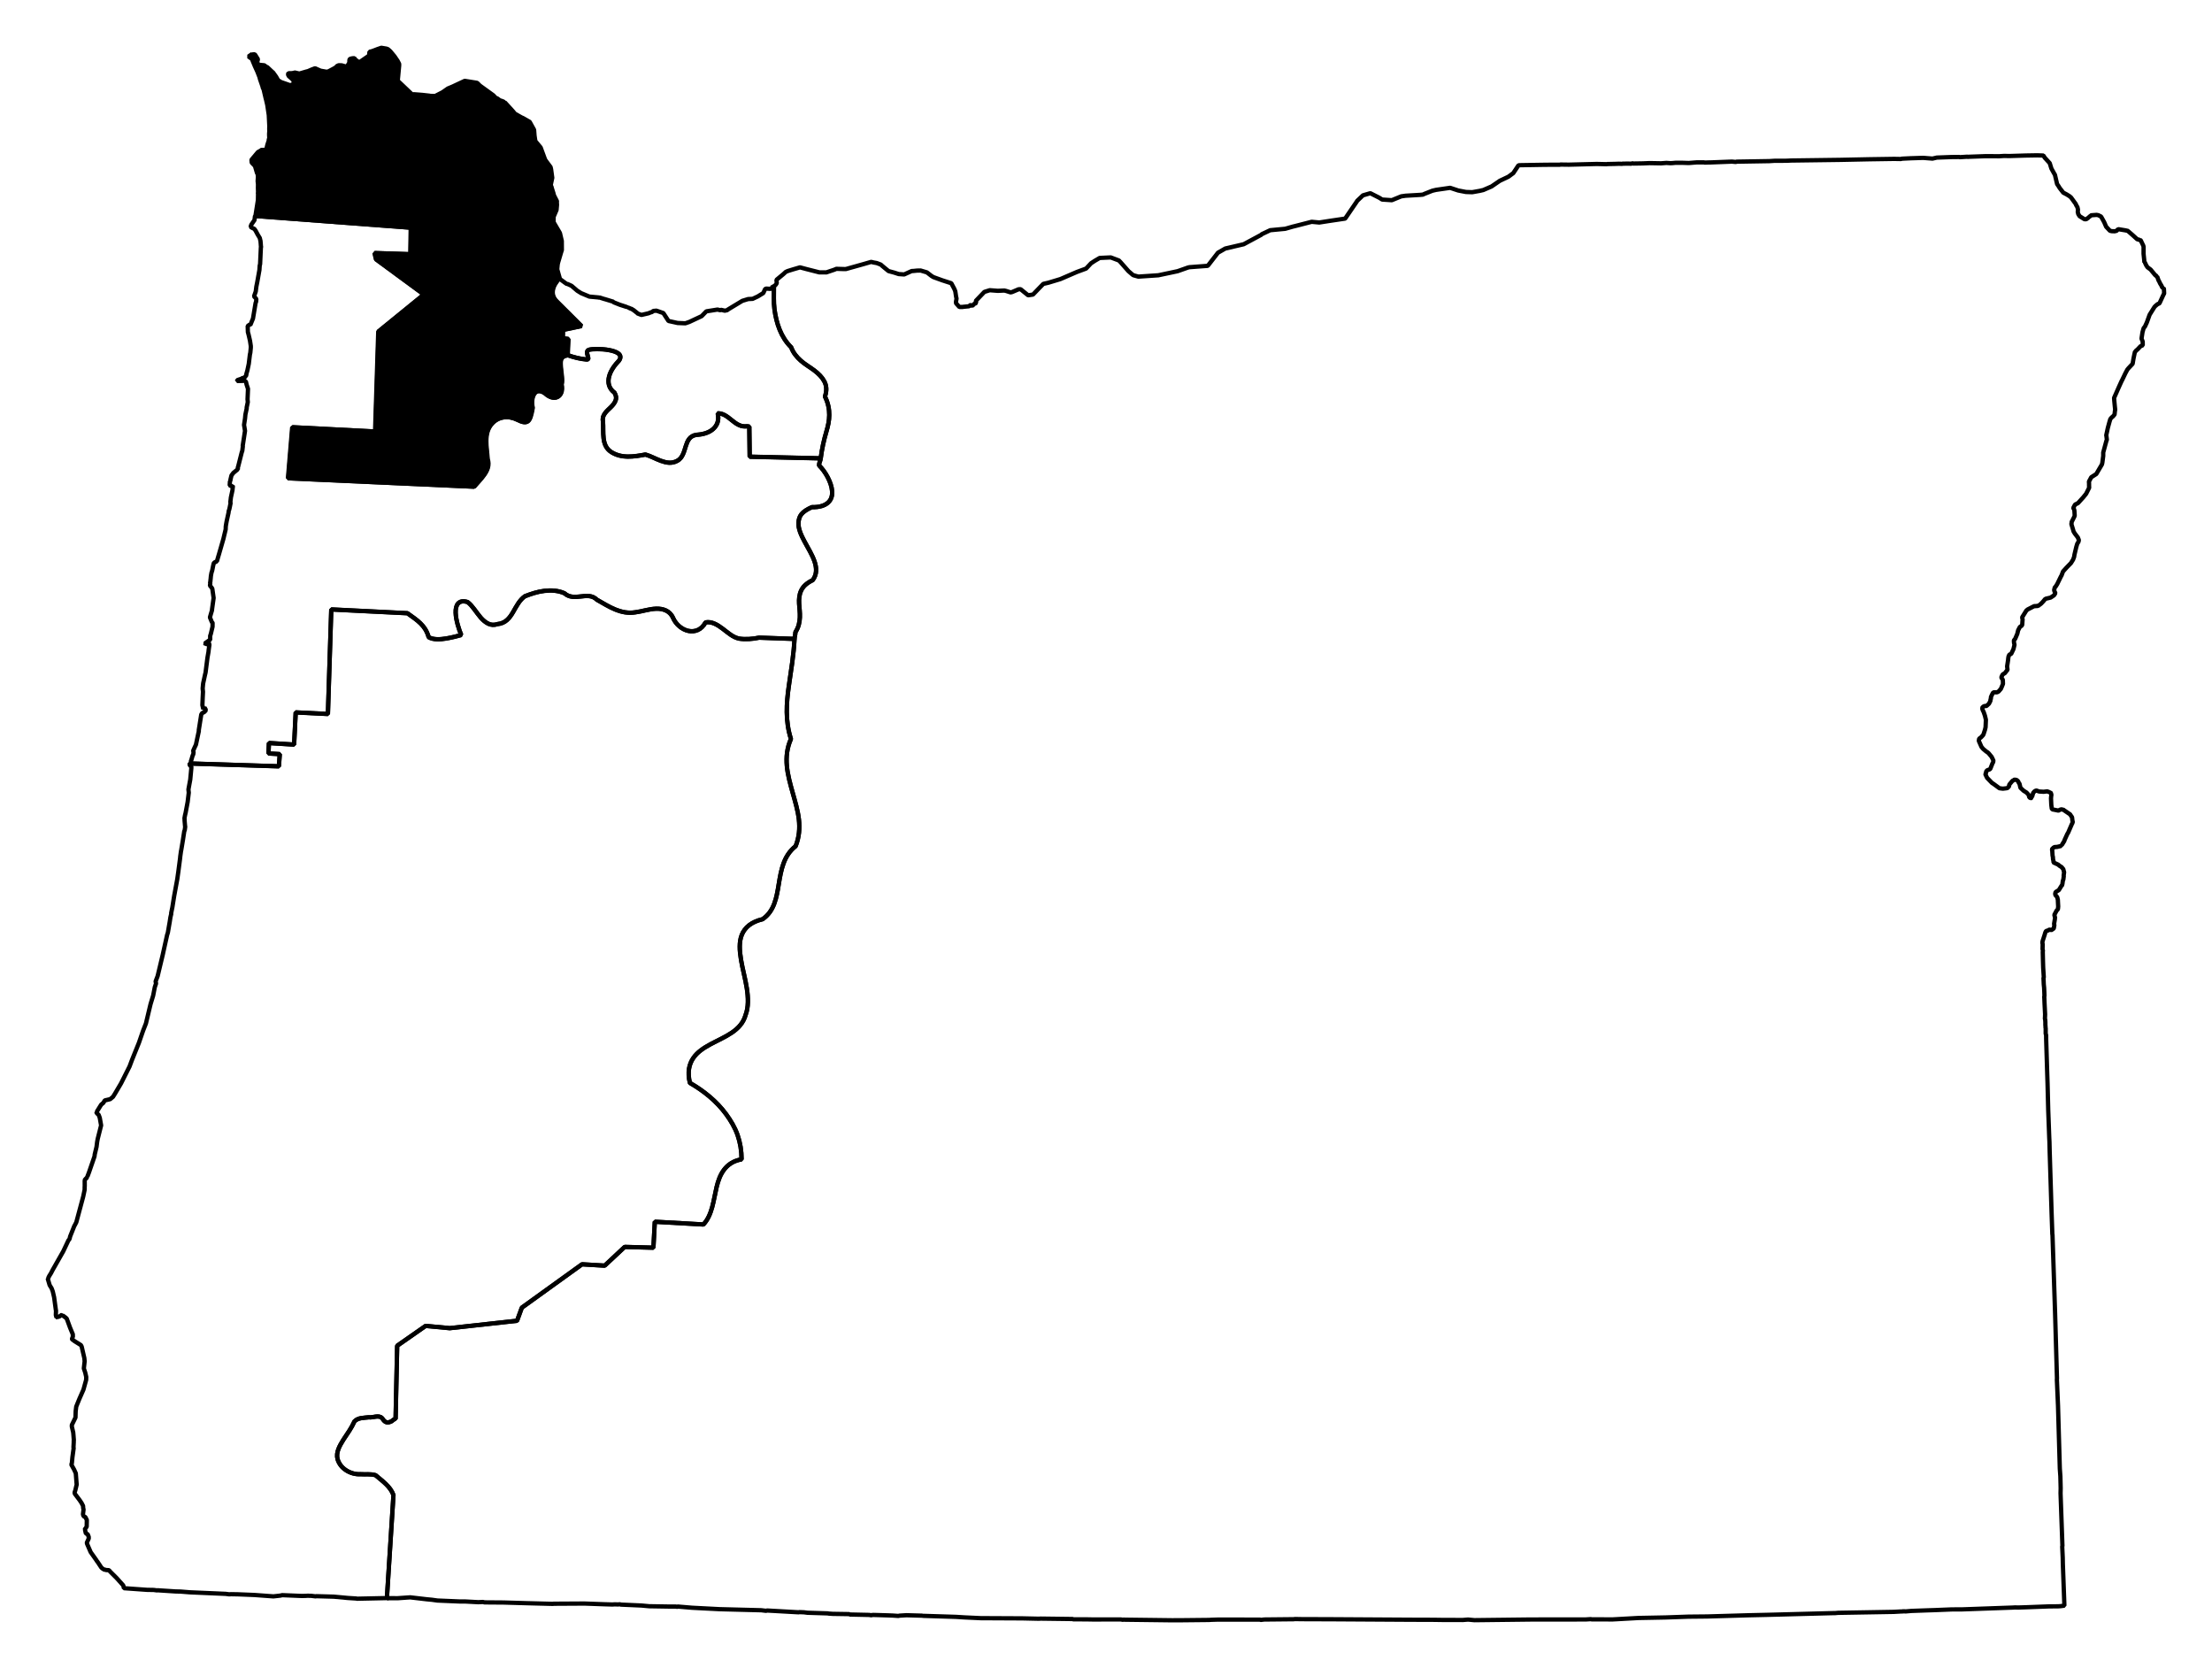 <?xml version="1.0" encoding="UTF-8" standalone="no"?>
<!-- Created with Inkscape (http://www.inkscape.org/) -->

<svg
   xmlns:dc="http://purl.org/dc/elements/1.1/"
   xmlns:cc="http://creativecommons.org/ns#"
   xmlns:rdf="http://www.w3.org/1999/02/22-rdf-syntax-ns#"
   xmlns:svg="http://www.w3.org/2000/svg"
   xmlns="http://www.w3.org/2000/svg"
   xmlns:sodipodi="http://sodipodi.sourceforge.net/DTD/sodipodi-0.dtd"
   xmlns:inkscape="http://www.inkscape.org/namespaces/inkscape"
   width="48.45mm"
   height="36.531mm"
   viewBox="0 0 171.675 129.441"
   id="svg12983"
   version="1.1"
   inkscape:version="0.91 r"
   sodipodi:docname="1.svg">
  <defs
     id="defs12985" />
  <sodipodi:namedview
     id="base"
     pagecolor="#ffffff"
     bordercolor="#666666"
     borderopacity="1.0"
     inkscape:pageopacity="0.0"
     inkscape:pageshadow="2"
     inkscape:zoom="4.5683037"
     inkscape:cx="41.940144"
     inkscape:cy="86.680996"
     inkscape:document-units="px"
     inkscape:current-layer="layer1"
     showgrid="false"
     fit-margin-top="1"
     fit-margin-left="1"
     fit-margin-right="1"
     fit-margin-bottom="1"
     inkscape:window-width="2560"
     inkscape:window-height="1388"
     inkscape:window-x="0"
     inkscape:window-y="0"
     inkscape:window-maximized="1" />
  <g
     inkscape:label="Layer 1"
     inkscape:groupmode="layer"
     id="layer1"
     transform="translate(-348.167,-510.996)">
    <path
       inkscape:connector-curvature="0"
       d="m 367.729,515.189 -0.276,0.193 0.27,0.194 0.08,0.206 0.146,0.351 0.198,0.435 0.16,0.412 0.023,0.09 0.014,0.061 0.195,0.564 0.028,0.122 0.059,0.115 0.036,0.152 0.07,0.304 0.064,0.274 0.011,0.03 0.05,0.213 0.056,0.244 0.116,0.775 0.034,0.698 0.009,0.159 -0.008,0.227 0.009,0.159 -0.018,0.197 7.7e-4,0.129 0.009,0.159 0.011,0.03 -0.056,0.173 0.011,0.03 -0.112,0.347 -0.065,0.272 0.01,0.03 -0.024,0.038 -0.084,0.052 -0.288,0.005 -0.03,0.011 -0.024,0.038 -0.03,0.011 -0.199,0.11 -0.502,0.598 0.02,0.22 0.253,0.262 0.158,0.541 0.052,0.084 0.02,0.22 -0.021,0.326 0.026,0.251 -0.005,0.288 0.011,0.319 -0.024,0.038 0.011,0.03 0.011,0.03 -0.009,0.515 -0.195,1.232 12.083,0.91 -0.033,2.061 -2.781,-0.091 0.114,0.487 3.715,2.729 -3.534,2.876 -0.248,7.758 -6.43,-0.333 -0.33,3.959 14.43,0.653 c 0.255,-0.305 0.568,-0.611 0.804,-0.957 0.236,-0.346 0.388,-0.737 0.239,-1.179 -0.027,-0.454 -0.111,-0.945 -0.106,-1.419 0.006,-0.474 0.093,-0.941 0.431,-1.32 0.268,-0.307 0.59,-0.457 0.941,-0.508 0.351,-0.05 0.717,0.024 1.073,0.199 0.371,0.191 0.627,0.234 0.794,0.104 0.167,-0.13 0.262,-0.454 0.366,-1.048 -0.088,-0.321 -0.065,-0.737 0.085,-1.014 0.074,-0.138 0.177,-0.241 0.323,-0.268 0.145,-0.029 0.327,0.011 0.551,0.161 0.348,0.326 0.703,0.419 0.966,0.289 0.263,-0.131 0.422,-0.468 0.319,-0.973 0.099,-0.33 -0.029,-0.893 -0.061,-1.365 -0.016,-0.236 -0.033,-0.457 0.048,-0.621 0.077,-0.156 0.244,-0.245 0.482,-0.273 l 0.058,-1.265 -0.431,-0.06 0.009,-0.644 1.438,-0.302 -1.88,-1.873 c -0.411,-0.379 -0.432,-0.799 -0.253,-1.224 0.09,-0.213 0.277,-0.427 0.427,-0.645 l -0.186,-0.662 0.037,-0.394 0.032,-0.136 0.233,-0.792 0.056,-0.173 -0.004,-0.705 -0.135,-0.578 -0.011,-0.03 -0.011,-0.03 -0.479,-0.819 2.7e-4,-0.417 0.228,-0.534 0.018,-0.197 0.018,-0.197 -0.012,-0.19 0.007,-0.098 -0.176,-0.344 -0.059,-0.115 -0.036,-0.152 -0.123,-0.389 -0.023,-0.091 -0.011,-0.03 -0.066,-0.145 0.024,-0.038 0.107,-0.506 -0.089,-0.653 -0.042,-0.183 -0.326,-0.437 -0.097,-0.138 -0.348,-0.946 -0.045,-0.054 -0.357,-0.43 -0.011,-0.03 -0.061,-0.403 -0.031,-0.41 -0.014,-0.061 -0.331,-0.597 -0.518,-0.296 -0.143,-0.063 -0.038,-0.024 -0.443,-0.25 -0.178,-0.215 -0.603,-0.662 -0.03,0.011 -0.082,-0.077 -0.211,-0.08 -0.03,0.011 -0.232,-0.171 -0.143,-0.063 -0.171,-0.185 -1.041,-0.752 -0.209,-0.208 -0.068,-0.016 -0.9,-0.144 -0.955,0.447 -0.351,0.146 -0.414,0.289 -0.573,0.294 -0.386,-0.009 -0.068,-0.016 -0.56,-0.062 -0.621,-0.048 -0.159,0.009 -1.112,-1.057 0.11,-1.181 -7.8e-4,-0.129 -0.118,-0.229 -0.244,-0.36 -0.312,-0.376 -0.082,-0.077 -0.12,-0.1 -0.105,-0.04 -0.401,-0.067 -0.297,0.101 -0.206,0.08 -0.236,0.087 -0.183,0.042 -0.027,0.295 -0.774,0.533 -0.195,-0.147 -0.075,-0.046 -0.096,-0.138 -0.159,0.009 -0.183,0.042 -0.046,0.075 -0.008,0.227 -0.164,0.263 -0.054,0.044 -0.377,-0.105 -0.227,-0.008 -0.145,0.066 -0.046,0.075 -0.168,0.103 -0.428,0.228 -0.152,0.036 -0.469,-0.083 -0.286,-0.126 -0.143,-0.063 -0.236,0.087 -0.321,0.139 -0.122,0.028 -0.541,0.158 -0.068,-0.016 -0.272,-0.065 -0.213,0.05 -0.288,0.005 -0.046,0.075 0.066,0.145 0.202,0.178 0.164,0.154 0.038,0.024 -0.024,0.038 -0.008,0.227 -0.267,0.094 -0.011,-0.03 -0.03,0.011 -0.663,-0.231 -0.225,-0.14 -0.162,-0.283 -0.237,-0.33 -0.038,-0.024 -0.411,-0.386 -0.068,-0.016 -0.157,-0.124 -0.394,-0.037 -0.113,-0.07 -0.042,-0.183 0.056,-0.173 -0.207,-0.337 -0.045,-0.054 -0.19,0.012 z"
       id="OR-01"
       style="font-style:normal;font-weight:400;font-size:34.375px;font-family:'MS Shell Dlg 2';opacity:1;fill:#000000;fill-opacity:1;fill-rule:evenodd;stroke:#000000;stroke-width:0.333;stroke-linecap:square;stroke-linejoin:bevel;stroke-miterlimit:4;stroke-dasharray:none;stroke-opacity:1" />
    <path
       inkscape:connector-curvature="0"
       d="m 408.23,533.293 c 0.009,0.57 -0.034,1.128 0.041,1.691 0.074,0.557 0.201,1.103 0.406,1.606 0.206,0.502 0.489,0.964 0.895,1.364 0.151,0.42 0.432,0.758 0.756,1.043 0.324,0.285 0.712,0.501 1.041,0.752 0.33,0.251 0.607,0.529 0.774,0.847 0.168,0.318 0.211,0.691 0.049,1.176 0.249,0.502 0.336,0.983 0.333,1.431 -0.003,0.448 -0.093,0.845 -0.218,1.27 -0.199,0.673 -0.354,1.372 -0.444,2.093 l 0,0 c -0.023,0.188 -0.136,0.347 -0.13,0.544 0.492,0.484 0.966,1.316 1.013,2.01 0.024,0.347 -0.066,0.65 -0.31,0.874 -0.244,0.224 -0.649,0.374 -1.264,0.358 -0.368,0.166 -0.64,0.339 -0.805,0.54 -0.165,0.201 -0.217,0.436 -0.231,0.663 -0.027,0.455 0.194,0.95 0.469,1.463 0.276,0.513 0.605,1.043 0.778,1.552 0.173,0.509 0.19,1.004 -0.145,1.445 -0.501,0.245 -0.758,0.512 -0.9,0.819 -0.142,0.307 -0.172,0.648 -0.153,0.998 0.019,0.35 0.076,0.705 0.058,1.077 -0.017,0.372 -0.093,0.764 -0.345,1.139 0.002,0.183 -0.06,0.349 -0.069,0.529 l 0,0 c -0.061,1.239 -0.267,2.437 -0.438,3.631 -0.098,0.684 -0.172,1.375 -0.163,2.059 0.009,0.684 0.1,1.38 0.322,2.075 -0.309,0.705 -0.378,1.4 -0.315,2.095 0.064,0.694 0.258,1.388 0.451,2.077 0.193,0.689 0.403,1.38 0.482,2.07 0.079,0.69 0.025,1.384 -0.254,2.08 -0.471,0.375 -0.753,0.835 -0.939,1.342 -0.186,0.506 -0.279,1.055 -0.367,1.593 -0.088,0.539 -0.173,1.052 -0.351,1.525 -0.178,0.473 -0.452,0.897 -0.907,1.206 -0.455,0.11 -0.784,0.267 -1.046,0.468 -0.262,0.201 -0.454,0.468 -0.565,0.741 -0.223,0.547 -0.181,1.219 -0.062,1.94 0.119,0.721 0.333,1.466 0.449,2.206 0.116,0.74 0.138,1.471 -0.094,2.075 -0.167,0.607 -0.562,1.028 -1.061,1.37 -0.499,0.342 -1.104,0.602 -1.652,0.898 -0.548,0.295 -1.039,0.618 -1.352,1.085 -0.313,0.466 -0.465,1.066 -0.259,1.921 1.089,0.626 2.084,1.433 2.811,2.426 0.363,0.496 0.686,1.036 0.891,1.622 0.204,0.586 0.31,1.211 0.31,1.885 -0.646,0.111 -1.064,0.417 -1.355,0.797 -0.291,0.379 -0.461,0.845 -0.583,1.355 -0.122,0.51 -0.206,1.053 -0.344,1.556 -0.138,0.503 -0.341,0.988 -0.681,1.346 l -3.771,-0.213 -0.109,2.015 -2.228,-0.06 -1.555,1.453 -1.757,-0.105 -4.671,3.365 -0.373,1.017 -5.225,0.574 -1.869,-0.175 -2.208,1.541 -0.123,5.676 c -0.157,0.009 -0.251,0.18 -0.398,0.221 -0.32,0.135 -0.481,-0.019 -0.64,-0.268 -0.265,-0.293 -0.704,-0.029 -1.045,-0.078 -0.384,0.052 -0.828,0.016 -1.112,0.323 -0.223,0.503 -0.557,0.961 -0.857,1.419 -0.275,0.447 -0.599,0.97 -0.449,1.516 0.118,0.373 0.357,0.664 0.683,0.868 0.326,0.204 0.713,0.312 1.094,0.291 0.384,0.029 0.804,-0.039 1.174,0.079 0.516,0.446 1.146,0.867 1.385,1.539 l -0.51,8.011 0.03,-0.011 0.803,0.003 0.789,-0.055 0.19,-0.012 1.286,0.15 0.394,0.037 0.431,0.06 1.75,0.074 0.417,2.8e-4 1.007,0.054 0.349,-0.017 0.136,0.032 1.478,0.011 1.841,0.053 1.614,0.042 0.386,0.009 0.03,-0.011 2.403,-0.014 1.553,0.056 0.614,0.018 0.19,-0.012 0.227,0.008 0.19,-0.012 0.038,0.024 1.621,0.072 0.59,0.055 1.546,0.025 0.546,10e-4 0.038,0.024 0.061,-0.014 0.03,-0.012 1.113,0.094 2.143,0.111 3.228,0.083 0.363,0.044 0.091,-0.023 2.439,0.138 0.061,-0.014 0.356,0.014 0.265,0.035 1.583,0.049 0.068,0.016 0.326,0.021 1.288,0.02 0.011,0.03 1.516,0.033 0.166,0.025 0.091,-0.022 0.129,-8e-4 1.099,0.033 0.356,0.014 0.424,0.029 0.091,-0.022 0.379,-0.024 0.159,-0.009 1.228,0.035 0.038,0.024 0.03,-0.011 2.553,0.08 0.651,0.041 1.265,0.059 3.244,0.016 1.258,0.028 0.159,-0.009 2.478,0.032 0.038,0.024 0.963,10e-4 0.515,0.009 2.213,-8.7e-4 0.166,0.026 0.061,-0.014 0.099,0.007 3.668,0.045 0.834,-0.004 2.017,-0.021 0.19,-0.012 0.478,-0.015 3.305,0.002 0.038,0.024 0.281,-0.033 2.305,-0.023 0.061,-0.014 0.515,0.009 1.22,0.004 1.349,0.005 5.912,0.036 1.766,0.006 0.773,0.011 1.508,0.003 0.41,-0.032 0.492,0.046 4.352,-0.051 4.298,-0.005 0.379,-0.024 0.068,0.016 1.637,0.005 1.995,-0.111 2.108,-0.041 1.782,-0.062 1.44,-0.014 3.155,-0.092 1.532,-0.035 4.975,-0.131 0.288,-0.005 0.22,-0.02 4.314,-0.074 0.539,-0.03 0.129,-8e-4 0.03,-0.011 0.129,-8.1e-4 0.099,0.007 0.44,-0.038 1.305,-0.047 0.478,-0.015 1.335,-0.054 0.834,-0.004 3.914,-0.14 0.19,-0.012 0.227,0.008 0.637,-0.02 1.813,-0.069 0.258,-0.001 0.258,-10e-4 0.129,-8e-4 0.19,-0.012 0.312,-0.04 -0.121,-3.277 -0.008,-0.447 -0.04,-0.857 0.016,-0.068 -0.145,-4.073 0.009,-0.387 -0.023,-0.925 -0.043,-0.599 -0.14,-4.876 -0.088,-2.033 0.007,-0.098 -0.145,-5.036 -0.203,-6.113 -0.011,-0.03 -0.057,-1.623 -0.149,-4.778 -0.018,-0.766 -0.017,-0.349 -0.079,-2.131 -0.051,-2.01 -0.036,-1.115 -0.074,-2.389 -0.002,-0.288 -0.023,-0.091 -0.011,-0.03 2.7e-4,-0.417 -0.014,-0.061 -7.9e-4,-0.129 -0.01,-0.03 -0.001,-0.258 -0.012,-0.19 -0.023,-0.091 0.007,-0.098 0.008,-0.227 -0.045,-0.888 -0.012,-0.318 -0.009,-0.159 0.016,-0.068 -0.01,-0.288 -0.017,-0.349 -0.026,-0.251 -0.022,-0.508 0.024,-0.038 -0.048,-0.759 -0.015,-0.478 -0.018,-0.766 0.024,-0.038 -0.011,-0.03 -0.028,-0.122 0.009,-0.386 -0.022,-0.091 0.007,-0.098 0.016,-0.068 0.056,-0.173 0.112,-0.347 0.016,-0.068 0.04,-0.105 0.046,-0.075 0.061,-0.014 0.091,-0.023 0.054,-0.044 0.03,-0.011 0.03,-0.01 0.136,0.032 0.03,-0.011 0.054,-0.044 0.084,-0.052 0.024,-0.038 0.042,-0.234 -0.023,-0.091 0.067,-0.401 -0.011,-0.03 0.03,-0.011 -0.036,-0.152 -0.028,-0.122 0.024,-0.038 0.156,-0.293 0.054,-0.045 0.046,-0.075 0.018,-0.197 -0.009,-0.159 -0.017,-0.349 -0.042,-0.183 -0.052,-0.084 -0.01,-0.03 -0.038,-0.024 -0.038,-0.024 -0.014,-0.061 -0.014,-0.061 0.016,-0.068 0.016,-0.068 0.084,-0.052 0.168,-0.103 0.21,-0.338 0.076,-0.082 -0.011,-0.03 0.035,-0.265 0.04,-0.105 0.035,-0.265 -0.011,-0.03 0.035,-0.265 -0.014,-0.061 -0.011,-0.03 -0.036,-0.152 -0.134,-0.161 -0.15,-0.094 -0.12,-0.1 -0.324,-0.149 -0.038,-0.024 0.007,-0.098 -0.011,-0.03 -0.028,-0.122 -0.009,-0.159 -0.028,-0.122 -0.024,-0.379 -0.014,-0.061 -0.011,-0.03 0.046,-0.075 0.03,-0.011 0.024,-0.038 0.084,-0.052 0.03,-0.011 0.19,-0.012 0.274,-0.064 0.03,-0.011 -0.011,-0.03 0.061,-0.014 -0.011,-0.03 0.03,-0.011 0.07,-0.113 0.117,-0.188 0.016,-0.068 0.212,-0.467 0.07,-0.113 0.292,-0.677 0.024,-0.038 0.04,-0.106 -0.014,-0.061 -0.01,-0.03 -0.033,-0.281 -0.097,-0.138 -0.052,-0.084 -0.457,-0.311 -0.011,-0.03 -0.204,-0.049 -0.091,0.022 -0.03,0.011 -0.084,0.052 -0.03,0.012 -0.37,-0.075 -0.03,0.011 -0.113,-0.07 -0.04,-0.312 -0.023,-0.508 0.018,-0.197 0.016,-0.068 -0.011,-0.03 -0.014,-0.061 -0.01,-0.03 -0.052,-0.084 -0.03,0.011 -0.105,-0.04 -0.105,-0.04 -0.281,0.033 -0.326,-0.021 -0.068,-0.016 -0.105,-0.04 -0.038,-0.024 -0.091,0.023 -0.084,0.051 -0.1,0.12 -0.088,0.309 0.01,0.03 -0.03,0.011 0.011,0.03 -0.061,0.014 -0.03,0.011 -0.038,-0.024 -0.075,-0.046 -0.042,-0.183 -0.171,-0.185 -0.15,-0.094 -0.075,-0.046 -0.246,-0.231 -0.014,-0.061 -0.064,-0.274 -0.038,-0.024 -0.066,-0.145 -0.082,-0.077 -0.038,-0.024 -0.068,-0.016 -0.098,-0.007 -0.03,0.011 -0.024,0.038 -0.061,0.014 -0.054,0.045 -0.201,0.239 -0.046,0.075 0.014,0.061 -0.024,0.038 -0.1,0.12 -0.091,0.023 -0.281,0.033 -0.265,-0.035 -0.464,-0.341 -0.113,-0.07 -0.38,-0.393 -0.125,-0.26 -0.011,-0.03 0.046,-0.075 0.026,-0.166 0.03,-0.011 0.024,-0.038 0.206,-0.08 0.054,-0.044 0.182,-0.459 0.03,-0.011 0.026,-0.166 -0.011,-0.03 -0.125,-0.26 -0.045,-0.054 -0.178,-0.215 -0.082,-0.077 -0.112,-0.07 -0.239,-0.201 -0.134,-0.161 -0.205,-0.466 0.026,-0.166 0.138,-0.097 0.154,-0.164 0.046,-0.075 0.112,-0.347 0.049,-0.204 0.025,-0.583 -0.036,-0.152 -0.036,-0.152 -0.101,-0.297 -0.059,-0.115 -0.011,-0.03 -0.011,-0.03 -0.011,-0.03 -0.014,-0.061 -0.011,-0.03 0.024,-0.038 0.016,-0.068 0.061,-0.014 0.084,-0.052 0.099,0.007 0.061,-0.014 0.185,-0.171 0.11,-0.218 0.007,-0.098 0.04,-0.105 -0.014,-0.061 0.04,-0.106 0.086,-0.18 0.07,-0.113 0.288,-0.003 0.115,-0.059 0.178,-0.202 0.063,-0.143 0.102,-0.248 -0.011,-0.319 -0.097,-0.138 -0.014,-0.061 0.062,-0.143 0.046,-0.075 0.084,-0.052 0.084,-0.052 0.147,-0.195 0.054,-0.045 -0.033,-0.281 0.077,-0.499 0.007,-0.098 0.026,-0.166 0.063,-0.143 0.145,-0.066 0.173,-0.361 0.082,-0.34 -0.036,-0.152 -0.012,-0.19 0.1,-0.12 0.166,-0.391 0.016,-0.068 0.016,-0.068 0.032,-0.136 0.133,-0.256 0.138,-0.097 0.046,-0.075 0.029,-0.424 -0.036,-0.152 0.28,-0.45 0.046,-0.075 0.108,-0.089 0.459,-0.235 0.03,-0.011 0.03,-0.012 0.129,-7.8e-4 0.03,-0.011 0.099,0.007 0.054,-0.045 0.091,-0.023 -0.01,-0.03 0.03,-0.011 0.054,-0.044 0.054,-0.044 0.154,-0.164 0.1,-0.12 0.024,-0.038 0.084,-0.051 0.365,-0.086 0.222,-0.148 0.054,-0.045 0.046,-0.075 0.046,-0.075 -0.011,-0.03 -0.059,-0.115 -0.014,-0.061 -0.011,-0.03 0.049,-0.204 0.077,-0.083 0.117,-0.188 0.282,-0.579 0.046,-0.075 0.04,-0.105 0.08,-0.211 0.255,-0.284 0.362,-0.373 0.163,-0.263 0.08,-0.211 0.025,-0.166 0.081,-0.34 0.065,-0.272 0.072,-0.241 0.094,-0.15 0.016,-0.068 0.016,-0.068 -0.08,-0.206 -0.23,-0.299 -0.103,-0.168 -0.014,-0.061 -0.144,-0.48 -0.011,-0.03 0.016,-0.068 0.007,-0.098 0.219,-0.436 0.016,-0.068 -0.024,-0.379 -0.022,-0.091 -0.051,-0.084 -0.011,-0.03 0.133,-0.256 0.229,-0.117 0.077,-0.082 0.332,-0.366 0.224,-0.277 0.219,-0.436 0.024,-0.038 -0.014,-0.061 -10e-4,-0.258 -0.009,-0.159 0.024,-0.038 0.156,-0.293 0.391,-0.251 0.437,-0.743 0.016,-0.068 0.016,-0.068 0.069,-0.529 -0.001,-0.258 0.242,-0.89 0.04,-0.105 -0.033,-0.281 -0.014,-0.061 0.123,-0.574 0.121,-0.445 0.072,-0.241 0.1,-0.12 0.108,-0.089 0.1,-0.12 0.024,-0.038 0.018,-0.197 0.026,-0.166 -0.026,-0.251 -0.045,-0.471 -0.012,-0.19 0.378,-0.858 0.212,-0.466 0.024,-0.038 0.259,-0.542 0.156,-0.293 0.1,-0.12 0.309,-0.329 0.067,-0.401 0.091,-0.438 -0.011,-0.03 0.124,-0.157 0.108,-0.089 0.231,-0.246 0.03,-0.011 0.145,-0.066 -0.004,-0.288 -0.08,-0.206 -0.01,-0.03 0.077,-0.499 0.088,-0.309 0.1,-0.12 0.149,-0.323 0.214,-0.595 0.187,-0.3 0.187,-0.3 0.077,-0.083 0.161,-0.134 0.145,-0.066 0.024,-0.038 0.299,-0.647 0.024,-0.038 0.024,-0.038 -0.017,-0.349 -0.011,-0.03 -0.014,-0.061 -0.03,0.011 -0.075,-0.046 -0.066,-0.145 -0.103,-0.169 -0.066,-0.145 -0.052,-0.084 -0.094,-0.267 -0.011,-0.03 -0.03,0.011 -0.051,-0.084 -0.075,-0.046 -0.357,-0.43 -0.232,-0.171 -0.097,-0.138 -0.124,-0.26 -0.03,0.011 -0.009,-0.159 -0.053,-0.501 10e-4,-0.546 -0.023,-0.091 -0.125,-0.26 -0.066,-0.145 -0.038,-0.024 -0.03,0.011 -0.075,-0.046 -0.136,-0.032 -0.366,-0.332 -0.321,-0.278 -0.012,-0.03 -0.204,-0.049 -0.567,-0.093 -0.054,0.045 -0.077,0.082 -0.152,0.036 -0.227,-0.008 -0.136,-0.032 -0.298,-0.316 -0.011,-0.03 -0.139,-0.321 -0.221,-0.398 -0.011,-0.03 -0.218,-0.11 -0.038,-0.024 -0.03,0.012 -0.068,-0.016 -0.41,0.031 -0.03,0.011 -0.024,0.038 -0.03,0.011 -0.054,0.044 -0.054,0.045 0.011,0.03 -0.061,0.014 -0.054,0.044 -0.03,0.011 -0.024,0.038 -0.091,0.023 -0.099,-0.007 -0.375,-0.234 -0.103,-0.168 -0.014,-0.061 -0.022,-0.091 0.007,-0.099 0.007,-0.098 -0.042,-0.183 -0.103,-0.168 -0.014,-0.061 -0.378,-0.522 -0.12,-0.1 -0.225,-0.14 -0.256,-0.133 -0.275,-0.353 -0.052,-0.084 -0.051,-0.084 -0.097,-0.138 -0.011,-0.03 -0.05,-0.213 -0.114,-0.487 -0.052,-0.084 -0.221,-0.398 -0.13,-0.419 -0.387,-0.423 -0.103,-0.168 -0.485,-0.016 -0.895,0.015 -1.274,0.04 -0.387,-0.009 -0.379,0.024 -1.092,-0.004 -1.305,0.047 -0.03,0.011 -0.068,-0.016 -0.569,0.036 -0.068,-0.016 -0.576,0.006 -1.145,0.042 -0.335,0.078 -0.719,-0.057 -0.956,0.03 -0.698,0.034 -0.03,0.011 -0.061,0.014 -0.515,-0.009 -1.918,0.029 -2.267,0.047 -3.806,0.051 -0.349,0.017 -0.834,0.004 -0.129,7.9e-4 -0.379,0.024 -2.525,0.042 -0.091,0.023 -0.295,-0.027 -1.654,0.064 -0.129,8.1e-4 -0.319,0.011 -0.068,-0.016 -0.546,-10e-4 -0.63,0.05 -0.485,-0.016 -0.129,8.1e-4 -0.417,-2.7e-4 -0.22,0.02 -0.159,0.009 -0.325,-0.021 -0.41,0.031 -0.902,-0.016 -0.508,0.022 -0.735,0.012 -0.068,-0.016 -0.122,0.028 -0.227,-0.008 -0.288,0.005 -0.129,7.9e-4 -0.061,0.014 -0.227,-0.008 -0.318,0.011 -0.607,0.013 -0.03,0.011 -0.386,-0.009 -0.386,-0.009 -2.169,0.055 -0.644,-0.009 -0.061,0.014 -0.546,-0.001 -0.864,0.009 -0.895,0.015 -0.736,0.012 -0.159,0.009 -0.404,0.607 -0.384,0.282 -0.665,0.315 -0.636,0.437 -0.641,0.278 -0.274,0.064 -0.585,0.104 -0.485,-0.016 -0.605,-0.116 -0.626,-0.207 -1.087,0.157 -0.213,0.05 -0.091,0.023 -0.587,0.233 -0.145,0.065 -0.22,0.02 -1.108,0.065 -0.342,0.048 -0.733,0.299 -0.75,-0.05 -0.225,-0.14 -0.692,-0.352 -0.571,0.165 -0.447,0.425 -0.046,0.075 -0.885,1.297 -0.03,0.011 -1.147,0.17 -0.836,0.13 -0.59,-0.055 -1.302,0.335 -0.152,0.036 -0.602,0.172 -1.162,0.11 -0.665,0.315 -0.024,0.038 -1.369,0.736 -1.431,0.333 -0.566,0.324 -0.79,1.018 -1.419,0.106 -0.122,0.028 -0.801,0.283 -1.498,0.317 -1.548,0.104 -0.377,-0.105 -0.075,-0.046 -0.321,-0.278 -0.61,-0.692 -0.127,-0.131 -0.633,-0.238 -0.857,0.04 -0.367,0.214 -0.306,0.2 -0.386,0.411 -0.709,0.261 -1.283,0.555 -0.929,0.28 -0.396,0.092 -0.285,0.291 -0.517,0.537 -0.372,0.056 -0.038,-0.024 -0.554,-0.449 -0.159,0.009 -0.496,0.212 -0.122,0.028 -0.347,-0.112 -0.136,-0.032 -0.508,0.023 -0.621,-0.048 -0.419,0.13 -0.671,0.702 0.036,0.152 -0.084,0.052 -0.061,0.014 -0.154,0.164 -0.143,-0.063 -0.03,0.011 -0.077,0.083 -0.471,0.045 -0.03,0.011 -0.258,0.001 -0.26,-0.292 -8.2e-4,-0.129 0.042,-0.234 -0.036,-0.152 -0.055,-0.372 -0.014,-0.061 -0.073,-0.175 -0.228,-0.428 -0.694,-0.224 -0.701,-0.254 -0.15,-0.094 -0.352,-0.271 -0.483,-0.144 -0.288,0.006 -0.251,0.026 -0.159,0.009 -0.58,0.263 -0.424,-0.029 -0.347,-0.112 -0.445,-0.121 -0.396,-0.325 -0.12,-0.1 -0.082,-0.077 -0.106,-0.04 -0.211,-0.08 -0.234,-0.042 -0.204,-0.049 -0.03,0.012 -0.571,0.165 -1.355,0.38 -0.129,8.3e-4 -0.614,-0.018 -0.145,0.065 -0.625,0.21 -0.546,-10e-4 -0.989,-0.251 -0.513,-0.137 -0.541,0.158 -0.419,0.13 -0.145,0.066 -0.185,0.171 -0.538,0.446 0.026,0.251 -0.07,0.113 -0.077,0.082 -0.283,0.162 z"
       id="OR-02"
       style="font-style:normal;font-weight:400;font-size:34.375px;font-family:'MS Shell Dlg 2';opacity:1;fill:none;fill-opacity:1;fill-rule:evenodd;stroke:#000000;stroke-width:0.333;stroke-linecap:square;stroke-linejoin:bevel;stroke-miterlimit:4;stroke-dasharray:none;stroke-opacity:1" />
    <path
       inkscape:connector-curvature="0"
       d="m 391.566,532.55 c -0.151,0.218 -0.338,0.432 -0.427,0.645 -0.179,0.426 -0.158,0.846 0.253,1.224 l 1.88,1.873 -1.438,0.302 -0.009,0.644 0.431,0.061 -0.058,1.265 c 0.013,-6.7e-4 0.018,-0.002 0.03,-0.011 0.444,0.159 0.956,0.294 1.457,0.335 0.205,0.017 0.137,-0.138 0.088,-0.309 -0.049,-0.171 -0.097,-0.368 0.091,-0.438 0.219,-0.074 0.967,-0.094 1.576,0.019 0.305,0.056 0.583,0.147 0.738,0.277 0.155,0.13 0.188,0.315 0.03,0.539 -0.344,0.353 -0.657,0.791 -0.771,1.238 -0.114,0.447 -0.036,0.914 0.419,1.25 0.148,0.251 0.154,0.44 0.081,0.623 -0.073,0.183 -0.201,0.344 -0.364,0.502 -0.327,0.317 -0.715,0.626 -0.609,1.104 0.032,0.42 -0.006,0.877 0.047,1.305 0.051,0.428 0.194,0.82 0.604,1.079 0.371,0.234 0.806,0.342 1.268,0.347 0.462,0.005 0.955,-0.077 1.375,-0.159 0.407,0.116 0.79,0.339 1.205,0.49 0.415,0.15 0.842,0.238 1.281,-0.01 0.395,-0.217 0.508,-0.692 0.64,-1.111 0.131,-0.42 0.298,-0.813 0.818,-0.896 0.488,-0.029 0.951,-0.149 1.28,-0.426 0.329,-0.277 0.517,-0.686 0.384,-1.244 0.404,-0.012 0.719,0.231 1.046,0.495 0.326,0.264 0.656,0.528 1.083,0.518 l 0.159,-0.009 0.166,0.026 0.029,2.335 5.516,0.128 c 0.09,-0.72 0.245,-1.419 0.444,-2.093 0.125,-0.425 0.215,-0.822 0.218,-1.27 0.003,-0.448 -0.084,-0.928 -0.333,-1.431 0.162,-0.485 0.119,-0.858 -0.049,-1.176 -0.168,-0.317 -0.445,-0.596 -0.774,-0.847 -0.33,-0.251 -0.717,-0.467 -1.041,-0.752 -0.324,-0.285 -0.605,-0.623 -0.756,-1.043 -0.406,-0.4 -0.689,-0.861 -0.895,-1.364 -0.206,-0.503 -0.332,-1.049 -0.406,-1.606 -0.074,-0.564 -0.031,-1.121 -0.041,-1.691 l -0.26,0.125 -0.326,-0.021 -0.091,0.023 -0.149,0.323 -0.337,0.207 -0.084,0.052 -0.405,0.19 -0.349,0.017 -0.45,0.137 -1.125,0.679 -0.024,0.038 -0.213,0.05 -0.272,-0.065 -0.061,0.014 -0.03,0.011 -0.204,-0.049 -0.866,0.138 -0.362,0.373 -0.955,0.447 -0.267,0.094 -0.061,0.014 -0.583,-0.024 -0.71,-0.156 -0.399,-0.613 -0.384,-0.135 -0.173,-0.056 -0.061,0.014 -0.159,0.009 -0.108,0.089 -0.091,0.022 -0.176,0.073 -0.152,0.036 -0.396,0.092 -0.316,-0.119 -0.011,-0.03 -0.314,-0.248 -0.068,-0.016 -0.011,-0.03 -0.038,-0.024 -0.068,-0.016 -0.181,-0.086 -0.011,-0.03 -0.03,0.011 -0.03,0.011 -0.045,-0.054 -0.03,0.01 -0.173,-0.056 -0.347,-0.112 -0.459,-0.182 -0.038,-0.024 -0.011,-0.03 -0.656,-0.2 -0.068,-0.016 -0.347,-0.112 -0.03,0.011 -0.068,-0.016 -0.689,-0.064 -0.64,-0.268 -0.3,-0.187 -0.441,-0.379 -0.323,-0.149 -0.03,0.011 -0.113,-0.07 -0.464,-0.341 -0.037,-0.024 -0.01,-0.03 z"
       id="OR-03"
       style="font-style:normal;font-weight:400;font-size:34.375px;font-family:'MS Shell Dlg 2';opacity:1;fill:none;fill-opacity:1;fill-rule:evenodd;stroke:#000000;stroke-width:0.333;stroke-linecap:square;stroke-linejoin:bevel;stroke-miterlimit:4;stroke-dasharray:none;stroke-opacity:1" />
    <path
       inkscape:connector-curvature="0"
       d="m 378.195,635.029 0.51,-8.012 c -0.239,-0.672 -0.868,-1.092 -1.385,-1.539 -0.37,-0.12 -0.79,-0.051 -1.174,-0.08 -0.381,0.021 -0.768,-0.087 -1.094,-0.291 -0.326,-0.203 -0.565,-0.495 -0.683,-0.868 -0.15,-0.546 0.174,-1.069 0.449,-1.516 0.3,-0.458 0.634,-0.915 0.857,-1.419 0.284,-0.307 0.728,-0.271 1.112,-0.323 0.34,0.048 0.779,-0.216 1.045,0.078 0.159,0.249 0.32,0.404 0.64,0.268 0.147,-0.042 0.241,-0.215 0.398,-0.221 l 0.123,-5.676 2.208,-1.541 1.87,0.175 5.225,-0.574 0.373,-1.017 4.671,-3.365 1.757,0.105 1.555,-1.453 2.228,0.06 0.109,-2.015 3.771,0.213 c 0.34,-0.358 0.543,-0.843 0.681,-1.346 0.138,-0.503 0.222,-1.046 0.344,-1.556 0.122,-0.51 0.292,-0.975 0.583,-1.355 0.291,-0.379 0.709,-0.685 1.355,-0.797 -0.002,-0.674 -0.106,-1.299 -0.31,-1.885 -0.204,-0.586 -0.528,-1.125 -0.891,-1.622 -0.726,-0.993 -1.722,-1.8 -2.811,-2.426 -0.206,-0.855 -0.054,-1.455 0.259,-1.921 0.313,-0.466 0.804,-0.789 1.352,-1.085 0.548,-0.295 1.153,-0.556 1.652,-0.898 0.499,-0.342 0.894,-0.763 1.061,-1.37 0.233,-0.605 0.21,-1.335 0.094,-2.075 -0.116,-0.74 -0.33,-1.485 -0.449,-2.206 -0.12,-0.721 -0.161,-1.392 0.062,-1.94 0.111,-0.274 0.304,-0.54 0.565,-0.741 0.262,-0.201 0.591,-0.359 1.046,-0.468 0.455,-0.309 0.729,-0.732 0.907,-1.206 0.178,-0.473 0.263,-0.987 0.351,-1.526 0.088,-0.539 0.181,-1.087 0.367,-1.593 0.186,-0.506 0.468,-0.966 0.939,-1.341 0.278,-0.697 0.333,-1.39 0.254,-2.08 -0.079,-0.69 -0.289,-1.381 -0.482,-2.07 -0.193,-0.689 -0.388,-1.383 -0.451,-2.077 -0.064,-0.694 0.004,-1.39 0.315,-2.095 -0.222,-0.695 -0.313,-1.39 -0.322,-2.075 -0.009,-0.684 0.064,-1.375 0.163,-2.059 0.171,-1.194 0.378,-2.392 0.438,-3.631 l -2.75,-0.098 c -0.456,0.104 -1.081,0.153 -1.555,0.073 -0.471,-0.096 -0.856,-0.451 -1.269,-0.764 -0.412,-0.312 -0.853,-0.583 -1.334,-0.492 -0.159,0.289 -0.368,0.487 -0.601,0.589 -0.233,0.102 -0.471,0.123 -0.721,0.072 -0.5,-0.103 -0.973,-0.496 -1.196,-1.005 -0.133,-0.299 -0.328,-0.469 -0.552,-0.578 -0.224,-0.108 -0.499,-0.151 -0.771,-0.141 -0.544,0.019 -1.124,0.222 -1.604,0.278 -0.558,0.093 -1.07,-0.018 -1.558,-0.215 -0.488,-0.198 -0.961,-0.496 -1.428,-0.759 -0.36,-0.359 -0.799,-0.308 -1.246,-0.255 -0.447,0.053 -0.898,0.094 -1.277,-0.248 -0.484,-0.216 -1.022,-0.245 -1.551,-0.185 -0.529,0.061 -1.034,0.232 -1.508,0.415 -0.422,0.287 -0.663,0.785 -0.93,1.243 -0.267,0.458 -0.59,0.862 -1.198,0.92 -0.279,0.094 -0.501,0.07 -0.712,-0.026 -0.211,-0.097 -0.417,-0.272 -0.591,-0.472 -0.349,-0.4 -0.637,-0.922 -1.019,-1.207 -0.368,-0.122 -0.604,-0.047 -0.745,0.109 -0.141,0.156 -0.196,0.417 -0.186,0.717 0.02,0.601 0.277,1.358 0.434,1.728 -0.207,0.058 -0.665,0.188 -1.157,0.269 -0.491,0.082 -1.006,0.107 -1.37,-0.098 -0.135,-0.485 -0.36,-0.801 -0.634,-1.072 -0.274,-0.27 -0.614,-0.502 -1.018,-0.79 l -5.908,-0.294 -0.262,8.114 -2.499,-0.124 -0.124,2.499 -1.954,-0.123 -0.036,0.811 0.878,0.052 -0.069,0.946 -6.917,-0.219 -0.016,0.068 0.011,0.03 0.014,0.061 0.113,0.07 7.7e-4,0.129 -0.083,0.886 -0.142,0.771 0.026,0.251 -0.088,0.726 -0.158,0.839 -0.049,0.204 -0.042,0.234 0.011,0.03 8.1e-4,0.129 0.038,0.44 0.011,0.03 -0.035,0.265 -0.04,0.105 -0.102,0.665 -0.134,0.801 -0.016,0.068 -0.06,0.431 -0.007,0.098 -0.139,1.059 -0.085,0.597 -0.241,1.307 -0.144,0.9 -0.016,0.068 -0.074,0.37 0.011,0.03 -0.065,0.272 -0.051,0.333 -0.151,0.869 -0.056,0.173 -0.344,1.556 -0.277,1.155 -0.114,0.476 -0.159,0.422 0.023,0.091 0.014,0.061 -0.096,0.279 -0.132,0.672 -0.2,0.656 -0.325,1.359 -0.032,0.136 -0.221,0.565 -0.326,0.942 -0.529,1.31 -0.198,0.527 -0.658,1.308 -0.46,0.781 -0.14,0.225 -0.024,0.038 -0.215,0.178 -0.03,0.01 -0.365,0.086 -0.03,0.011 -0.046,0.075 -0.07,0.113 -0.161,0.134 -0.024,0.038 -0.094,0.15 -0.046,0.075 -0.117,0.188 -0.07,0.113 -0.03,0.011 0.011,0.03 0.052,0.084 0.12,0.1 0.087,0.236 0.104,0.585 -0.267,1.057 -0.042,0.234 -0.044,0.363 -0.032,0.136 -0.114,0.476 -0.007,0.098 -0.016,0.068 -0.422,1.221 -0.119,0.316 0.011,0.03 -0.03,0.011 -0.024,0.038 -0.024,0.038 -0.054,0.045 -0.1,0.12 0.01,0.03 8.1e-4,0.129 0.002,0.288 -0.007,0.098 8.1e-4,0.129 -0.007,0.098 -0.107,0.506 -0.533,1.985 -0.11,0.218 -0.046,0.075 -0.324,0.813 -0.032,0.136 -0.04,0.106 -0.054,0.044 -0.408,0.865 -0.819,1.442 -0.133,0.256 -0.14,0.225 -0.086,0.18 -0.03,0.011 0.151,0.51 0.155,0.253 0.087,0.236 0.106,0.457 0.136,0.995 0.011,0.03 -0.014,0.356 0.01,0.03 0.023,0.091 0.014,0.061 0.03,-0.012 0.038,0.024 0.024,-0.038 0.206,-0.08 0.016,-0.068 0.129,-8.2e-4 0.03,-0.011 0.011,0.03 0.232,0.171 0.083,0.077 0.261,0.709 0.219,0.527 -0.016,0.068 0.011,0.03 0.011,0.03 -0.08,0.211 0.011,0.03 0.195,0.147 0.225,0.14 0.263,0.164 0.059,0.115 0.205,0.883 0.026,0.251 -0.062,0.56 0.108,0.328 0.078,0.335 -0.008,0.227 -0.209,0.755 -0.315,0.715 -0.245,0.602 -0.044,0.363 -0.015,0.485 -0.282,0.579 8.3e-4,0.129 0.092,0.396 0.011,0.03 0.02,0.22 0.032,0.41 -0.016,0.068 0.01,0.03 -0.023,0.454 0.014,0.061 -0.095,0.696 -0.046,0.492 -0.046,0.075 0.221,0.398 0.132,0.29 0.063,0.82 0.011,0.03 -0.114,0.476 -0.056,0.173 0.023,0.091 0.371,0.491 0.148,0.222 0.118,0.229 0.009,0.159 0.028,0.122 -0.044,0.363 0.023,0.091 0.052,0.084 0.106,0.04 0.117,0.229 -0.009,0.515 -0.07,0.113 -0.061,0.014 0.009,0.159 0.056,0.244 0.143,0.063 0.08,0.206 7.9e-4,0.129 -0.149,0.323 0.022,0.091 0.278,0.641 0.43,0.606 0.052,0.084 0.045,0.054 0.296,0.445 0.083,0.077 0.113,0.07 0.038,0.024 0.098,0.007 0.038,0.024 0.227,0.008 0.089,0.108 0.418,0.416 0.127,0.131 0.476,0.531 0.05,0.213 1.794,0.128 0.515,0.009 0.265,0.035 0.03,-0.011 1.401,0.091 0.386,0.009 0.719,0.058 2.788,0.121 0.265,0.035 0.159,-0.009 0.515,0.009 1.295,0.052 1.469,0.108 0.532,-0.059 0.152,-0.036 1.523,0.063 0.288,-0.007 0.19,-0.012 0.099,0.007 0.129,-8e-4 0.363,0.044 0.061,-0.014 1.356,0.038 1.082,0.101 0.651,0.041 0.068,0.016 2.426,-0.052 z"
       id="OR-04"
       style="font-style:normal;font-weight:400;font-size:34.375px;font-family:'MS Shell Dlg 2';opacity:1;fill:none;fill-opacity:1;fill-rule:evenodd;stroke:#000000;stroke-width:0.333;stroke-linecap:square;stroke-linejoin:bevel;stroke-miterlimit:4;stroke-dasharray:none;stroke-opacity:1" />
    <path
       inkscape:connector-curvature="0"
       d="m 362.896,570.248 6.917,0.219 0.07,-0.946 -0.878,-0.052 0.036,-0.81 1.954,0.123 0.124,-2.499 2.499,0.124 0.261,-8.114 5.908,0.294 c 0.404,0.287 0.744,0.519 1.018,0.79 0.274,0.27 0.499,0.586 0.634,1.072 0.365,0.205 0.879,0.18 1.37,0.098 0.491,-0.082 0.949,-0.211 1.157,-0.269 -0.158,-0.37 -0.415,-1.127 -0.434,-1.728 -0.008,-0.3 0.046,-0.561 0.186,-0.717 0.141,-0.156 0.377,-0.231 0.745,-0.109 0.381,0.284 0.67,0.806 1.019,1.207 0.174,0.2 0.38,0.375 0.591,0.472 0.211,0.097 0.433,0.121 0.712,0.028 0.607,-0.058 0.93,-0.462 1.198,-0.92 0.267,-0.458 0.508,-0.956 0.93,-1.243 0.474,-0.182 0.979,-0.354 1.508,-0.415 0.529,-0.061 1.067,-0.032 1.551,0.185 0.379,0.342 0.83,0.301 1.277,0.248 0.447,-0.053 0.886,-0.104 1.246,0.255 0.467,0.262 0.94,0.56 1.428,0.759 0.488,0.198 1,0.308 1.558,0.215 0.48,-0.055 1.06,-0.258 1.604,-0.278 0.272,-0.014 0.547,0.033 0.771,0.141 0.224,0.108 0.418,0.278 0.552,0.578 0.224,0.509 0.696,0.902 1.196,1.005 0.25,0.051 0.488,0.03 0.721,-0.072 0.233,-0.102 0.442,-0.3 0.601,-0.589 0.48,-0.092 0.921,0.18 1.334,0.492 0.412,0.312 0.798,0.668 1.269,0.764 0.474,0.08 1.099,0.03 1.555,-0.073 l 2.75,0.098 c 0.006,-0.181 0.07,-0.347 0.069,-0.529 0.251,-0.375 0.327,-0.767 0.345,-1.139 0.018,-0.372 -0.039,-0.728 -0.058,-1.077 -0.019,-0.35 0.009,-0.691 0.153,-0.998 0.142,-0.307 0.399,-0.575 0.9,-0.819 0.334,-0.441 0.318,-0.937 0.145,-1.446 -0.173,-0.509 -0.502,-1.038 -0.778,-1.552 -0.276,-0.513 -0.496,-1.008 -0.469,-1.463 0.016,-0.227 0.065,-0.462 0.231,-0.663 0.165,-0.201 0.437,-0.374 0.805,-0.54 0.615,0.016 1.02,-0.134 1.264,-0.358 0.244,-0.224 0.333,-0.527 0.31,-0.874 -0.047,-0.694 -0.521,-1.526 -1.013,-2.01 -0.007,-0.197 0.107,-0.355 0.13,-0.544 l -5.516,-0.128 -0.029,-2.335 -0.166,-0.026 -0.159,0.009 c -0.427,0.009 -0.757,-0.254 -1.083,-0.518 -0.326,-0.264 -0.641,-0.507 -1.046,-0.495 0.133,0.558 -0.055,0.967 -0.384,1.244 -0.329,0.277 -0.792,0.398 -1.281,0.426 -0.52,0.083 -0.687,0.476 -0.818,0.896 -0.131,0.42 -0.245,0.895 -0.64,1.111 -0.439,0.247 -0.867,0.16 -1.281,0.01 -0.414,-0.15 -0.798,-0.374 -1.205,-0.49 -0.419,0.083 -0.913,0.164 -1.375,0.159 -0.462,-0.005 -0.897,-0.112 -1.268,-0.347 -0.41,-0.259 -0.554,-0.651 -0.604,-1.079 -0.051,-0.428 -0.013,-0.884 -0.047,-1.305 -0.106,-0.478 0.283,-0.788 0.609,-1.104 0.163,-0.158 0.291,-0.319 0.364,-0.502 0.073,-0.183 0.068,-0.372 -0.081,-0.623 -0.455,-0.336 -0.533,-0.803 -0.419,-1.25 0.114,-0.447 0.427,-0.885 0.771,-1.238 0.159,-0.223 0.126,-0.408 -0.03,-0.539 -0.155,-0.13 -0.434,-0.221 -0.738,-0.277 -0.609,-0.112 -1.358,-0.092 -1.576,-0.019 -0.188,0.07 -0.139,0.267 -0.091,0.438 0.049,0.171 0.117,0.326 -0.088,0.309 -0.502,-0.041 -1.014,-0.176 -1.457,-0.335 -0.013,-0.002 -0.018,5.1e-4 -0.03,0.011 l 0,0 c -0.239,0.028 -0.406,0.117 -0.482,0.273 -0.081,0.164 -0.064,0.384 -0.048,0.621 0.032,0.473 0.16,1.036 0.061,1.365 0.103,0.505 -0.057,0.842 -0.319,0.973 -0.263,0.131 -0.618,0.037 -0.966,-0.289 -0.224,-0.153 -0.405,-0.187 -0.551,-0.161 -0.145,0.028 -0.248,0.129 -0.323,0.268 -0.149,0.277 -0.173,0.693 -0.085,1.014 -0.104,0.594 -0.199,0.917 -0.366,1.048 -0.167,0.13 -0.423,0.087 -0.794,-0.104 -0.356,-0.176 -0.722,-0.25 -1.073,-0.199 -0.351,0.051 -0.672,0.201 -0.941,0.508 -0.337,0.378 -0.426,0.846 -0.431,1.319 -0.006,0.474 0.078,0.966 0.106,1.419 0.149,0.442 9.1e-4,0.832 -0.239,1.179 -0.236,0.346 -0.549,0.652 -0.804,0.957 l -14.43,-0.653 0.33,-3.959 6.43,0.332 0.248,-7.758 3.534,-2.876 -3.715,-2.729 -0.114,-0.487 2.781,0.091 0.033,-2.061 -12.083,-0.91 -0.035,0.265 0.011,0.03 -0.264,0.382 -0.056,0.173 0.113,0.07 0.18,0.086 0.097,0.138 0.169,0.314 0.155,0.253 0.042,0.183 0.011,0.03 0.02,0.22 0.012,0.19 0.014,0.061 -0.016,0.068 -0.058,1.265 -0.032,0.136 -0.021,0.326 -0.167,0.937 -0.074,0.37 -0.044,0.363 -0.135,0.384 0.127,0.131 0.052,0.084 -0.018,0.197 -0.04,0.105 -0.134,0.801 -0.067,0.401 -0.205,0.497 -0.068,-0.016 -0.138,0.097 0.015,0.478 0.011,0.03 0.023,0.091 0.011,0.03 0.106,0.457 0.014,0.061 0.061,0.403 7.9e-4,0.129 -0.037,0.394 -0.032,0.136 -0.088,0.726 -0.107,0.506 -0.088,0.309 0.014,0.061 -0.124,0.157 -0.024,0.038 -0.183,0.042 -0.054,0.044 -0.328,0.108 -0.016,0.068 0.447,-0.008 0.122,-0.028 0.01,0.03 0.106,0.04 0.056,0.244 0.108,0.328 -0.036,0.811 0.02,0.22 -0.091,0.438 0.011,0.03 -0.107,0.506 -0.027,0.295 -0.077,0.499 0.075,0.464 -0.026,0.166 -0.153,0.998 0.011,0.03 -0.044,0.363 -0.04,0.105 -0.284,1.125 -0.024,0.038 0.009,0.159 -0.03,0.011 -0.323,0.268 -0.147,0.195 -0.065,0.272 -0.016,0.068 -0.007,0.098 -0.03,0.011 -0.021,0.326 0.143,0.063 0.091,-0.022 0.014,0.061 0.011,0.03 -0.024,0.038 -0.018,0.197 -0.123,0.574 -0.043,0.363 0.01,0.03 0.011,0.03 -0.074,0.37 -0.032,0.136 -0.056,0.173 0.011,0.03 -0.156,0.71 -0.042,0.234 -0.026,0.166 -0.008,0.227 -0.016,0.068 -0.163,0.68 -0.337,1.169 -0.072,0.241 -0.088,0.309 -0.03,0.011 0.011,0.03 -0.122,0.028 -0.054,0.045 -0.054,0.045 -0.016,0.068 -0.032,0.136 -0.074,0.37 -0.056,0.173 -0.042,0.234 -0.027,0.295 -0.016,0.068 0.011,0.03 -0.032,0.136 0.014,0.061 -0.026,0.166 0.089,0.108 0.044,0.054 0.051,0.084 0.102,0.714 -0.12,0.862 -0.007,0.098 -0.072,0.241 -0.088,0.309 0.146,0.351 0.011,0.03 0.038,0.024 0.011,0.03 -0.003,0.288 -0.097,0.408 -0.032,0.136 -0.056,0.173 0.003,0.288 -0.414,0.289 0.045,0.054 0.011,0.03 0.229,-0.117 0.03,-0.011 0.014,0.061 0.023,0.091 -0.06,0.431 -0.007,0.099 -0.083,0.469 -0.148,1.157 -0.049,0.204 -0.139,0.642 -0.037,0.394 0.026,0.251 -0.023,0.454 -0.024,0.583 0.07,0.304 0.1,-0.12 0.059,0.115 0.052,0.084 -0.1,0.12 -0.054,0.044 -0.115,0.059 -0.03,0.011 -0.07,0.113 -0.195,1.232 0.011,0.03 -0.23,1.08 -0.086,0.18 -0.126,0.286 0.028,0.122 -0.025,0.166 -0.024,0.038 -0.04,0.106 -0.088,0.309 -0.024,0.038 -0.008,0.227 z"
       id="OR-05"
       style="font-style:normal;font-weight:400;font-size:34.375px;font-family:'MS Shell Dlg 2';opacity:1;fill:none;fill-opacity:1;fill-rule:evenodd;stroke:#000000;stroke-width:0.333;stroke-linecap:square;stroke-linejoin:bevel;stroke-miterlimit:4;stroke-dasharray:none;stroke-opacity:1" />
  </g>
</svg>
